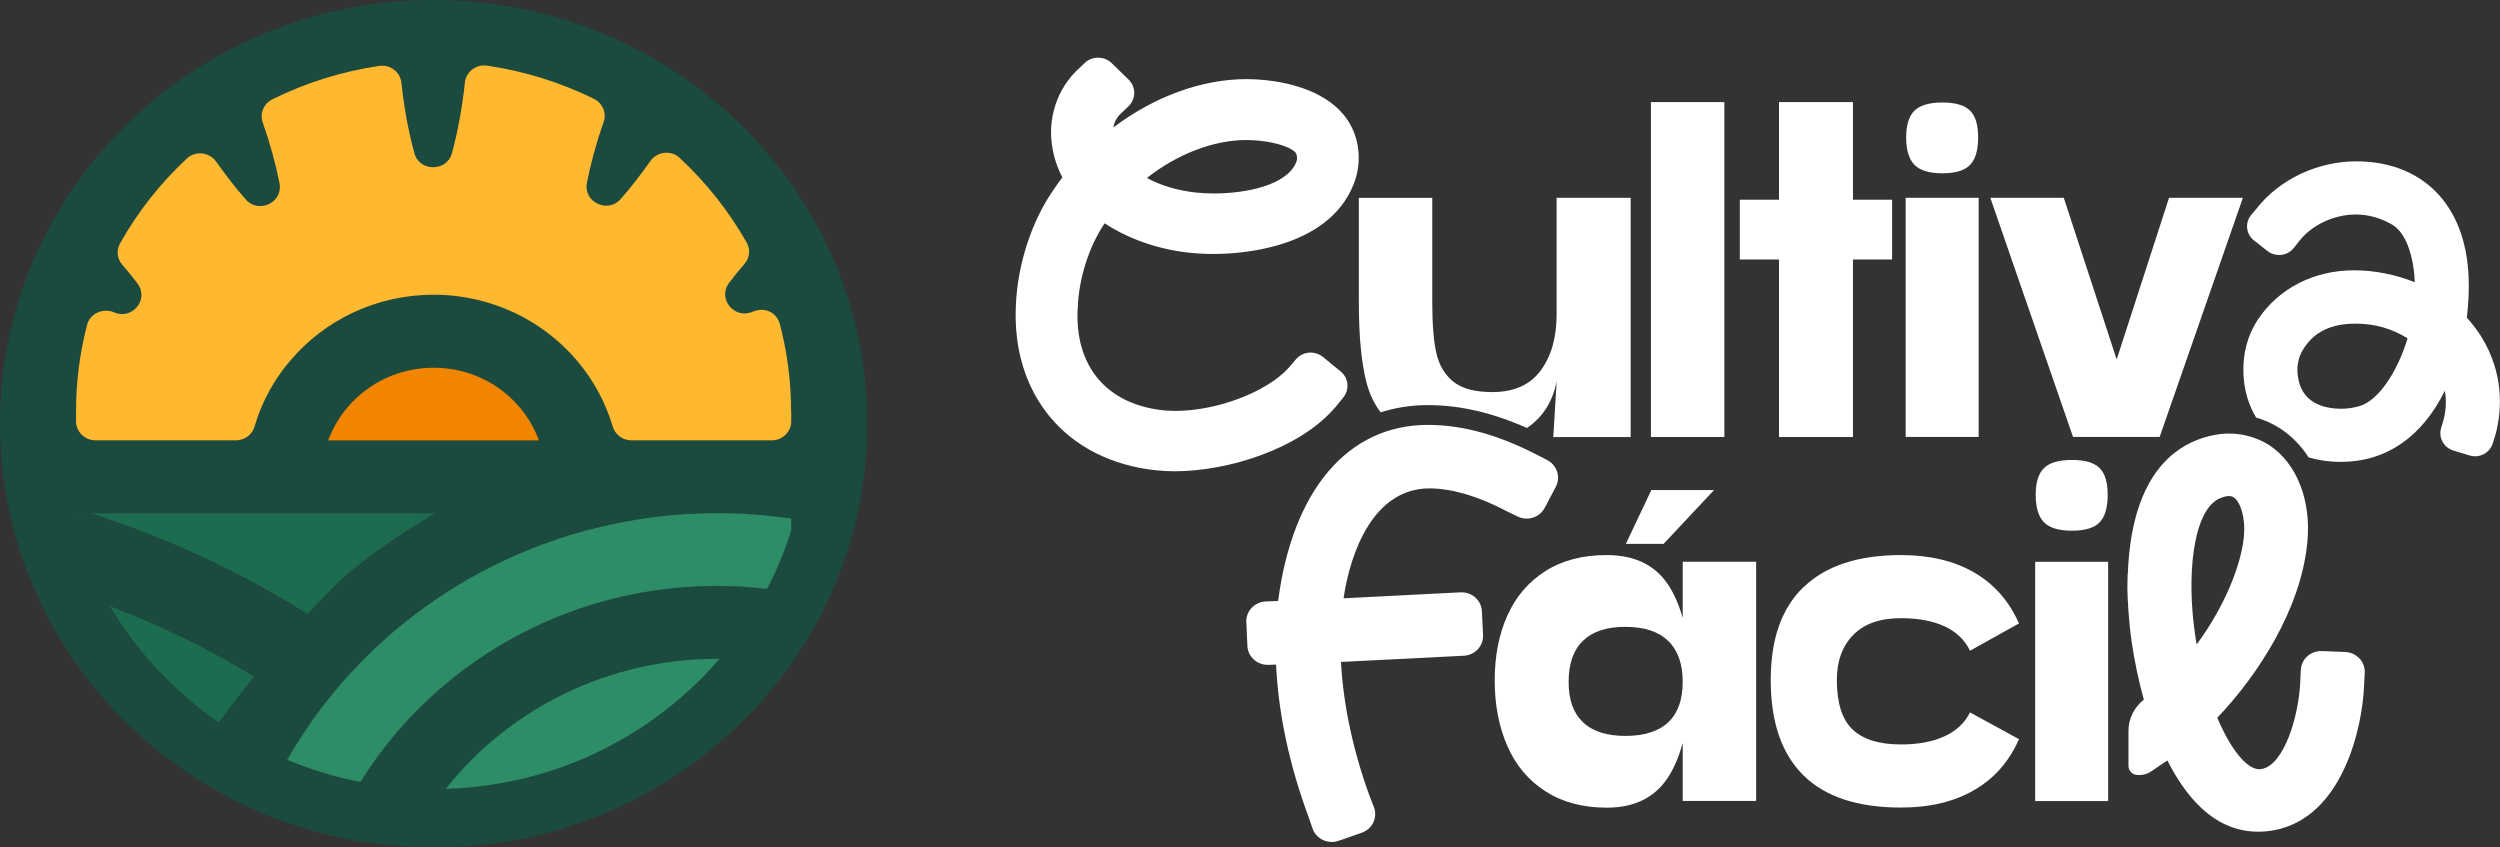 <svg width="118" height="40" viewBox="0 0 118 40" fill="none" xmlns="http://www.w3.org/2000/svg">
<rect x="0" y="0" width="118" height="40" fill="#333333" stroke="none"/>
<g clip-path="url(#clip0_6_489)">
<path d="M73.472 9.335V14.845C73.472 15.931 73.221 16.81 72.721 17.489C72.221 18.165 71.459 18.506 70.443 18.506C69.626 18.506 69.015 18.346 68.606 18.021C68.201 17.698 67.93 17.249 67.798 16.677C67.666 16.106 67.603 15.294 67.603 14.237V9.338H64.137V14.237C64.137 15.878 64.259 17.16 64.508 18.088C64.649 18.62 64.87 19.075 65.168 19.462C65.863 19.238 66.609 19.121 67.398 19.121C68.899 19.121 70.437 19.474 72.07 20.2C72.076 20.197 72.082 20.194 72.088 20.188C72.828 19.683 73.29 18.949 73.475 17.987L73.315 20.63H76.967V9.335H73.479H73.472Z" fill="white"/>
<path d="M77.923 4.819V20.627H81.39V4.819H77.923Z" fill="white"/>
<path d="M89.307 9.427H87.46V4.819H83.969V9.427H82.119V12.248H83.969V20.627H87.46V12.248H89.307V9.427Z" fill="white"/>
<path d="M89.948 9.335V20.624H93.393V9.335H89.948ZM92.987 5.222C92.732 4.967 92.298 4.838 91.682 4.838C91.065 4.838 90.625 4.967 90.364 5.222C90.103 5.477 89.971 5.898 89.971 6.485C89.971 7.072 90.103 7.521 90.364 7.782C90.625 8.047 91.065 8.179 91.682 8.179C92.298 8.179 92.732 8.047 92.987 7.782C93.242 7.521 93.368 7.088 93.368 6.485C93.368 5.883 93.242 5.477 92.987 5.222Z" fill="white"/>
<path d="M102.379 9.335L99.907 16.966L97.41 9.335H93.943L97.847 20.624H101.936L105.865 9.335H102.376H102.379Z" fill="white"/>
<path d="M50.872 14.517C50.916 13.146 51.404 11.624 52.14 10.539C53.241 11.268 54.662 11.772 56.119 11.926C56.496 11.966 56.889 11.987 57.292 11.987C58.525 11.987 62.646 11.75 63.879 8.729C64.3 7.706 64.19 6.525 63.592 5.646C62.664 4.282 60.787 3.894 59.749 3.784C59.453 3.753 59.148 3.734 58.849 3.734C56.723 3.734 54.489 4.555 52.545 6.018C52.59 5.775 52.7 5.557 52.869 5.394L53.263 5.019C53.436 4.853 53.536 4.626 53.536 4.389C53.536 4.152 53.442 3.925 53.269 3.756L52.473 2.981C52.297 2.809 52.064 2.723 51.831 2.723C51.599 2.723 51.372 2.806 51.196 2.975C51.196 2.975 50.79 3.363 50.781 3.369C50.271 3.882 49.91 4.53 49.733 5.24C49.563 5.92 49.57 6.624 49.749 7.34C49.84 7.702 49.972 8.047 50.142 8.376C50.017 8.538 49.894 8.708 49.777 8.886C48.714 10.373 48.032 12.439 47.95 14.403C47.849 16.459 48.403 18.282 49.557 19.674C50.743 21.103 52.473 21.973 54.565 22.198C54.848 22.228 55.147 22.244 55.452 22.244C57.946 22.244 61.353 21.199 63.042 19.204C63.045 19.198 63.404 18.761 63.404 18.761C63.709 18.383 63.655 17.836 63.275 17.529L62.444 16.849C62.281 16.714 62.073 16.64 61.862 16.64C61.834 16.64 61.809 16.64 61.784 16.644C61.541 16.665 61.321 16.779 61.167 16.96L60.828 17.357C59.799 18.5 57.449 19.395 55.474 19.395C55.276 19.395 55.087 19.385 54.908 19.367C52.228 19.081 50.715 17.277 50.866 14.538C50.866 14.532 50.866 14.526 50.866 14.52L50.872 14.517ZM58.855 6.611C59.053 6.611 59.258 6.624 59.453 6.642C60.381 6.74 61.013 7.005 61.161 7.22C61.221 7.309 61.249 7.493 61.18 7.662C60.736 8.747 58.811 9.132 57.298 9.132C57.009 9.132 56.716 9.116 56.458 9.089C55.587 8.996 54.791 8.757 54.134 8.4C55.575 7.266 57.279 6.608 58.852 6.608L58.855 6.611Z" fill="white"/>
<path d="M117.104 15.866C117.104 15.866 117.094 15.851 117.091 15.845C116.871 15.512 116.657 15.236 116.434 14.996C116.597 13.622 116.547 12.421 116.279 11.421C115.635 9.003 113.788 7.616 111.212 7.616C109.375 7.616 107.573 8.474 106.503 9.854L106.261 10.14C106.11 10.318 106.041 10.546 106.066 10.773C106.091 11.004 106.208 11.213 106.393 11.354L107.025 11.849C107.183 11.972 107.374 12.036 107.573 12.036C107.607 12.036 107.645 12.036 107.68 12.03C107.916 12.002 108.126 11.883 108.271 11.701L108.51 11.394C109.105 10.622 110.158 10.124 111.196 10.124C111.797 10.124 112.404 10.297 112.948 10.626C113.335 10.877 113.621 11.36 113.801 12.061C113.905 12.448 113.961 12.875 113.977 13.321C113.08 12.961 112.08 12.758 111.121 12.758C109.205 12.758 107.544 13.613 106.56 15.101C105.943 16.047 105.742 17.231 105.99 18.448C106.091 18.906 106.258 19.327 106.484 19.705C106.881 19.822 107.258 19.991 107.607 20.212C107.607 20.212 107.642 20.234 107.651 20.24C108.173 20.587 108.617 21.045 108.966 21.589C109.438 21.727 109.948 21.801 110.485 21.801C112.624 21.801 114.323 20.624 115.399 18.439C115.509 19.115 115.386 19.637 115.329 19.84L115.219 20.212C115.087 20.661 115.348 21.128 115.801 21.266L116.562 21.497C116.647 21.521 116.732 21.537 116.82 21.537C116.962 21.537 117.104 21.503 117.229 21.438C117.434 21.331 117.591 21.149 117.657 20.928L117.786 20.523C117.786 20.523 117.796 20.495 117.799 20.48C118.088 19.348 118.201 17.63 117.1 15.863L117.104 15.866ZM111.36 19.17C111.086 19.25 110.791 19.293 110.507 19.293C109.856 19.293 108.73 19.118 108.488 17.925C108.372 17.369 108.453 16.886 108.736 16.447C109.24 15.657 110.039 15.276 111.177 15.276C112.077 15.276 112.873 15.497 113.637 15.967C113.206 17.421 112.313 18.903 111.357 19.17H111.36Z" fill="white"/>
<path d="M100.464 26.528V28.855C100.417 28.163 100.404 27.361 100.464 26.528Z" fill="white"/>
<path d="M78.845 27.77C79.461 28.815 79.77 30.257 79.77 32.095C79.77 33.933 79.461 35.433 78.845 36.508C78.228 37.584 77.228 38.122 75.841 38.122C74.715 38.122 73.752 37.867 72.953 37.354C72.151 36.843 71.55 36.13 71.151 35.221C70.751 34.311 70.55 33.275 70.55 32.116C70.55 30.957 70.751 29.934 71.151 29.046C71.55 28.157 72.148 27.463 72.941 26.956C73.734 26.451 74.702 26.199 75.841 26.199C77.228 26.199 78.228 26.722 78.845 27.77ZM74.721 30.241C74.265 30.678 74.039 31.326 74.039 32.184C74.039 33.041 74.265 33.662 74.721 34.093C75.174 34.523 75.841 34.735 76.719 34.735C77.596 34.735 78.285 34.52 78.741 34.093C79.194 33.662 79.424 33.029 79.424 32.184C79.424 31.338 79.197 30.696 78.741 30.253C78.285 29.811 77.612 29.587 76.719 29.587C75.825 29.587 75.174 29.805 74.721 30.241ZM77.945 23.132H80.902L78.521 25.671H76.741L77.942 23.132H77.945ZM82.89 37.805H79.424V26.513H82.89V37.805Z" fill="white"/>
<path d="M85.142 27.703C86.183 26.701 87.712 26.2 89.728 26.2C91.084 26.2 92.235 26.473 93.182 27.023C94.129 27.573 94.833 28.376 95.296 29.427L92.984 30.715C92.739 30.204 92.336 29.82 91.782 29.562C91.229 29.307 90.543 29.178 89.725 29.178C88.737 29.178 87.989 29.442 87.473 29.968C86.957 30.496 86.699 31.203 86.699 32.092C86.699 33.177 86.945 33.954 87.438 34.428C87.932 34.901 88.693 35.138 89.725 35.138C90.543 35.138 91.229 35.008 91.782 34.753C92.336 34.498 92.739 34.12 92.984 33.625L95.296 34.889C94.833 35.943 94.129 36.745 93.182 37.292C92.235 37.842 91.084 38.116 89.728 38.116C87.681 38.116 86.142 37.609 85.117 36.591C84.092 35.574 83.579 34.08 83.579 32.11C83.579 30.14 84.098 28.698 85.139 27.696L85.142 27.703Z" fill="white"/>
<path d="M73.032 21.718L72.538 21.463C70.701 20.516 69.018 20.055 67.398 20.055C63.611 20.055 61.007 23.144 60.327 28.366L59.749 28.388C59.494 28.397 59.252 28.505 59.079 28.689C58.906 28.873 58.814 29.116 58.827 29.365L58.877 30.487C58.899 30.988 59.324 31.382 59.834 31.382C59.846 31.382 59.859 31.382 59.871 31.382L60.23 31.369C60.343 33.705 60.859 36.124 61.771 38.577L61.95 39.099C62.032 39.339 62.208 39.536 62.441 39.647C62.573 39.708 62.718 39.742 62.859 39.742C62.97 39.742 63.077 39.723 63.18 39.687L64.275 39.305C64.517 39.219 64.715 39.044 64.822 38.817C64.929 38.589 64.939 38.328 64.847 38.091L64.643 37.566C63.86 35.42 63.401 33.253 63.294 31.243L69.088 30.951C69.342 30.939 69.581 30.831 69.751 30.647C69.924 30.463 70.012 30.22 70 29.974L69.946 28.852C69.924 28.351 69.5 27.958 68.99 27.958C68.974 27.958 68.962 27.958 68.946 27.958L63.416 28.24C63.74 26.034 64.841 23.052 67.471 23.052C68.515 23.052 69.764 23.418 71.085 24.113C71.094 24.116 71.632 24.38 71.632 24.38C71.771 24.448 71.915 24.478 72.06 24.478C72.409 24.478 72.743 24.291 72.912 23.968L73.435 22.975C73.674 22.517 73.494 21.958 73.029 21.718H73.032Z" fill="white"/>
<path d="M111.36 31.074C111.187 30.893 110.948 30.782 110.693 30.773L109.592 30.73H109.554C109.045 30.73 108.62 31.12 108.598 31.621L108.573 32.156C108.516 33.721 107.834 36.096 106.755 36.296C106.714 36.302 106.676 36.309 106.638 36.309C106.047 36.309 105.276 35.353 104.657 33.877C106.582 31.855 108.595 28.76 108.903 25.628C109.105 23.648 108.422 21.881 107.12 21.02C107.11 21.014 107.104 21.011 107.098 21.005C106.535 20.652 105.88 20.464 105.21 20.464C104.984 20.464 104.754 20.486 104.531 20.529C103.16 20.784 101.385 21.737 100.703 24.829C100.577 25.391 100.505 25.966 100.464 26.528C100.404 27.361 100.417 28.163 100.464 28.855C100.502 29.408 100.555 29.894 100.609 30.266C100.756 31.249 100.951 32.175 101.19 33.02C101.19 33.02 101.187 33.023 101.184 33.026C100.731 33.389 100.464 33.923 100.464 34.492V36.146C100.464 36.346 100.602 36.527 100.8 36.567C100.8 36.567 100.8 36.567 100.804 36.567C100.863 36.579 100.923 36.582 100.983 36.582C101.178 36.582 101.37 36.524 101.533 36.413L101.974 36.112C102.084 36.038 102.194 35.967 102.301 35.894C103.046 37.36 104.361 39.256 106.591 39.256C106.837 39.256 107.088 39.232 107.343 39.185C110.545 38.586 111.52 34.394 111.589 32.273L111.615 31.747C111.627 31.498 111.536 31.256 111.363 31.071L111.36 31.074ZM103.682 30.416C103.647 30.226 103.619 30.038 103.594 29.848C103.222 27.232 103.48 24.245 104.685 23.562C104.811 23.507 104.943 23.452 105.072 23.427C105.119 23.418 105.163 23.415 105.207 23.415C105.298 23.415 105.368 23.433 105.434 23.479C105.733 23.676 106.003 24.401 105.909 25.351C105.78 26.639 105.047 28.563 103.682 30.419V30.416Z" fill="white"/>
<path d="M96.06 26.516H99.504V37.809H96.06V26.516ZM96.478 24.653C96.218 24.389 96.085 23.959 96.085 23.356C96.085 22.754 96.218 22.348 96.478 22.093C96.74 21.838 97.18 21.709 97.796 21.709C98.413 21.709 98.847 21.838 99.102 22.093C99.357 22.348 99.483 22.769 99.483 23.356C99.483 23.943 99.357 24.392 99.102 24.653C98.847 24.918 98.413 25.05 97.796 25.05C97.18 25.05 96.74 24.918 96.478 24.653Z" fill="white"/>
<path d="M36.815 15.3C36.667 14.738 36.085 14.474 35.541 14.71H35.535C34.66 15.091 33.855 14.092 34.424 13.346C34.654 13.044 34.899 12.746 35.151 12.448C35.393 12.168 35.431 11.775 35.255 11.455C34.409 9.965 33.336 8.615 32.081 7.447C31.672 7.072 31.018 7.152 30.7 7.607C30.256 8.237 29.791 8.834 29.307 9.393C28.693 10.097 27.526 9.537 27.709 8.628C27.897 7.678 28.162 6.713 28.498 5.754C28.649 5.333 28.448 4.869 28.042 4.666C26.482 3.897 24.783 3.359 22.994 3.098C22.481 3.024 22.003 3.387 21.949 3.894C21.827 5.047 21.625 6.175 21.339 7.229C21.1 8.114 19.807 8.114 19.565 7.232C19.279 6.172 19.077 5.05 18.952 3.9C18.898 3.393 18.42 3.031 17.904 3.111C16.114 3.375 14.416 3.916 12.859 4.69C12.456 4.893 12.255 5.357 12.406 5.775C12.742 6.734 13.01 7.699 13.198 8.643C13.381 9.55 12.217 10.112 11.604 9.411C11.119 8.855 10.654 8.262 10.213 7.635C9.896 7.18 9.235 7.1 8.829 7.478C7.577 8.649 6.505 9.998 5.671 11.492C5.489 11.812 5.53 12.205 5.769 12.485C6.024 12.777 6.266 13.075 6.489 13.373C6.974 14.003 6.467 14.824 5.769 14.824C5.646 14.824 5.517 14.796 5.388 14.741C4.869 14.517 4.256 14.796 4.114 15.337C3.775 16.641 3.595 18.005 3.595 19.41V19.886C3.595 20.381 4.007 20.784 4.514 20.784H11.145C11.557 20.784 11.912 20.513 12.025 20.126C12.076 19.951 12.132 19.782 12.192 19.613C12.226 19.511 12.267 19.419 12.305 19.321C12.651 18.476 13.126 17.698 13.714 17.012C15.325 15.119 17.753 13.911 20.471 13.911C21.864 13.911 23.179 14.228 24.346 14.79C24.975 15.091 25.56 15.466 26.098 15.903C26.293 16.06 26.479 16.226 26.661 16.404C27.511 17.228 28.19 18.217 28.64 19.324C28.674 19.41 28.709 19.496 28.744 19.585C28.81 19.766 28.869 19.948 28.926 20.129C29.039 20.516 29.398 20.784 29.804 20.784H36.434C36.941 20.784 37.353 20.381 37.353 19.886V19.41C37.353 17.993 37.167 16.613 36.821 15.3H36.815ZM33.83 31.093C28.775 31.093 24.076 33.392 21.037 37.231C21.116 37.228 21.191 37.224 21.27 37.221C21.349 37.218 21.427 37.212 21.503 37.209C21.518 37.209 21.534 37.209 21.547 37.209C21.556 37.209 21.569 37.209 21.578 37.209C21.594 37.209 21.61 37.209 21.625 37.206C21.735 37.2 21.849 37.191 21.956 37.181C21.965 37.181 21.974 37.181 21.981 37.181C22 37.181 22.015 37.178 22.034 37.175C22.157 37.166 22.279 37.154 22.402 37.139C22.459 37.132 22.515 37.126 22.572 37.12C22.578 37.12 22.585 37.12 22.591 37.12C22.67 37.111 22.745 37.102 22.821 37.089C22.836 37.089 22.852 37.086 22.868 37.083C22.909 37.077 22.95 37.074 22.99 37.065C23.101 37.049 23.214 37.034 23.321 37.016C23.393 37.006 23.462 36.994 23.535 36.982C23.572 36.976 23.61 36.969 23.645 36.96C23.651 36.96 23.654 36.96 23.66 36.957C23.67 36.957 23.679 36.954 23.692 36.951C23.777 36.939 23.859 36.92 23.94 36.905C23.944 36.905 23.947 36.905 23.95 36.905C23.962 36.905 23.981 36.899 23.994 36.896C24.019 36.893 24.044 36.886 24.069 36.88C24.192 36.856 24.311 36.831 24.434 36.803C24.456 36.797 24.478 36.794 24.5 36.791C24.607 36.767 24.714 36.742 24.821 36.714C24.966 36.677 25.107 36.641 25.252 36.601C25.403 36.561 25.551 36.518 25.699 36.471C25.802 36.441 25.906 36.407 26.01 36.373C26.079 36.352 26.148 36.327 26.218 36.306C26.303 36.275 26.391 36.247 26.476 36.216C26.535 36.198 26.592 36.176 26.649 36.155C26.658 36.152 26.671 36.146 26.68 36.143C26.699 36.136 26.715 36.13 26.73 36.124C26.822 36.09 26.916 36.057 27.007 36.02C27.014 36.017 27.023 36.014 27.029 36.011C27.114 35.977 27.199 35.943 27.281 35.909C27.322 35.891 27.366 35.872 27.407 35.857C27.526 35.808 27.646 35.755 27.765 35.703C27.847 35.666 27.929 35.629 28.008 35.593C28.067 35.565 28.127 35.537 28.184 35.51C28.247 35.479 28.309 35.448 28.372 35.417C28.442 35.383 28.511 35.35 28.58 35.313C28.646 35.279 28.712 35.248 28.775 35.211C28.838 35.178 28.901 35.147 28.961 35.11C29.027 35.076 29.093 35.039 29.156 35.002C29.234 34.959 29.313 34.913 29.395 34.867C29.432 34.846 29.473 34.821 29.511 34.8C29.58 34.763 29.646 34.719 29.715 34.68C29.8 34.63 29.882 34.578 29.967 34.526C30.08 34.455 30.19 34.385 30.304 34.311C30.411 34.243 30.514 34.169 30.621 34.096C30.744 34.013 30.864 33.927 30.983 33.837C31.232 33.659 31.471 33.475 31.703 33.284C31.763 33.238 31.82 33.189 31.876 33.14C31.936 33.094 31.993 33.044 32.049 32.995C32.16 32.9 32.27 32.805 32.377 32.709C32.386 32.7 32.399 32.688 32.411 32.679C32.421 32.672 32.427 32.663 32.436 32.657C32.531 32.571 32.628 32.485 32.719 32.396C32.83 32.291 32.94 32.19 33.043 32.082C33.097 32.03 33.15 31.978 33.201 31.923C33.254 31.87 33.304 31.815 33.355 31.76C33.446 31.668 33.534 31.572 33.622 31.474C33.644 31.449 33.666 31.425 33.688 31.4C33.694 31.394 33.701 31.388 33.707 31.378C33.717 31.369 33.723 31.36 33.732 31.351C33.808 31.268 33.883 31.179 33.959 31.093C33.915 31.093 33.871 31.093 33.827 31.093H33.83ZM25.431 20.756L25.425 20.735L25.416 20.71C25.403 20.673 25.39 20.636 25.375 20.599C25.101 19.939 24.705 19.348 24.179 18.841C24.06 18.721 23.959 18.635 23.862 18.555L23.852 18.546L23.843 18.54C23.522 18.279 23.173 18.054 22.811 17.882H22.802L22.792 17.873C22.069 17.526 21.292 17.351 20.474 17.351C18.904 17.351 17.426 18.027 16.419 19.21C16.064 19.628 15.781 20.092 15.573 20.593L15.555 20.633L15.536 20.673C15.529 20.692 15.52 20.71 15.514 20.732V20.744L15.504 20.756C15.501 20.762 15.501 20.775 15.498 20.781H25.447C25.447 20.781 25.441 20.762 25.438 20.753L25.431 20.756ZM20.965 37.237C20.987 37.237 21.012 37.237 21.034 37.237C21.009 37.237 20.987 37.237 20.965 37.237ZM20.549 24.22H3.595C3.595 24.22 3.589 24.223 3.589 24.226V24.232H20.553C20.553 24.232 20.556 24.22 20.553 24.22H20.549ZM16.011 27.441C17.398 26.224 18.92 25.148 20.546 24.235C20.455 24.251 18.977 24.564 16.011 27.441Z" fill="#1B4A3F"/>
<path d="M20.468 0C9.163 0 0 8.953 0 20C0 21.057 0.085 22.099 0.248 23.114C0.308 23.492 0.381 23.867 0.462 24.235C0.698 25.314 1.025 26.359 1.434 27.364C2.913 31.013 5.457 34.136 8.694 36.364C9.827 37.145 11.041 37.815 12.327 38.359C13.4 38.814 14.52 39.182 15.68 39.453C16.85 39.73 18.061 39.905 19.301 39.972C19.688 39.994 20.078 40.006 20.471 40.006C21.493 40.006 22.503 39.932 23.484 39.788C27.727 39.179 31.543 37.295 34.519 34.55C35.535 33.613 36.453 32.577 37.255 31.455C39.577 28.213 40.939 24.266 40.939 20.006C40.935 8.953 31.773 0 20.468 0ZM20.549 24.22C20.549 24.22 20.559 24.229 20.549 24.232C20.549 24.232 20.549 24.232 20.546 24.232C18.92 25.145 17.398 26.221 16.011 27.438C15.951 27.497 15.894 27.552 15.834 27.61C15.598 27.844 15.353 28.093 15.098 28.357C15.036 28.422 14.969 28.489 14.906 28.56C14.774 28.695 14.645 28.837 14.51 28.981C10.95 26.737 7.401 25.234 4.312 24.232H3.589V24.226C3.589 24.226 3.592 24.22 3.595 24.22H20.549ZM15.495 20.784C15.495 20.784 15.498 20.765 15.501 20.759L15.507 20.747V20.735C15.517 20.713 15.529 20.695 15.532 20.676L15.551 20.636L15.57 20.596C15.778 20.092 16.058 19.628 16.416 19.213C17.423 18.03 18.898 17.354 20.471 17.354C21.289 17.354 22.066 17.529 22.789 17.876L22.799 17.882H22.808C23.17 18.058 23.519 18.282 23.84 18.543L23.849 18.549L23.859 18.558C23.956 18.638 24.057 18.724 24.176 18.844C24.702 19.348 25.098 19.942 25.372 20.602C25.384 20.639 25.4 20.676 25.412 20.713L25.422 20.738L25.428 20.759C25.428 20.759 25.434 20.778 25.438 20.787H15.488L15.495 20.784ZM10.323 34.099C10.245 34.046 10.172 33.994 10.097 33.939C10.091 33.936 10.084 33.93 10.078 33.926C10.072 33.923 10.069 33.92 10.066 33.917C9.993 33.868 9.921 33.813 9.849 33.758C9.842 33.754 9.836 33.748 9.83 33.745C9.748 33.684 9.666 33.622 9.584 33.558C9.506 33.499 9.43 33.438 9.355 33.379C9.348 33.373 9.342 33.367 9.333 33.361C9.279 33.318 9.223 33.272 9.169 33.229C9.163 33.223 9.16 33.22 9.157 33.217C9.147 33.21 9.138 33.204 9.131 33.195C9.056 33.133 8.98 33.072 8.905 33.005C8.726 32.854 8.553 32.7 8.383 32.543C8.336 32.5 8.292 32.46 8.244 32.414C8.175 32.35 8.106 32.282 8.037 32.215C7.98 32.159 7.923 32.104 7.867 32.049C7.851 32.03 7.832 32.015 7.813 31.996C7.754 31.938 7.7 31.88 7.644 31.821C7.508 31.686 7.379 31.544 7.25 31.403C7.244 31.394 7.238 31.388 7.228 31.378C7.181 31.329 7.134 31.274 7.09 31.225C7.036 31.163 6.983 31.102 6.93 31.037C6.885 30.988 6.845 30.936 6.804 30.887C6.734 30.807 6.668 30.724 6.599 30.641C6.599 30.641 6.596 30.638 6.596 30.635C6.521 30.543 6.448 30.45 6.376 30.358C6.354 30.327 6.329 30.297 6.307 30.266C6.238 30.177 6.171 30.088 6.102 29.995C6.093 29.983 6.083 29.971 6.077 29.959C6.065 29.94 6.052 29.925 6.042 29.909C5.998 29.851 5.958 29.796 5.92 29.737C5.91 29.725 5.901 29.709 5.892 29.697C5.873 29.673 5.857 29.648 5.838 29.62C5.759 29.51 5.684 29.399 5.612 29.285C5.464 29.061 5.322 28.837 5.187 28.603C7.342 29.427 9.666 30.506 11.997 31.929C11.465 32.593 10.909 33.312 10.327 34.096L10.323 34.099ZM21.037 37.234C21.015 37.234 20.99 37.234 20.968 37.234C20.99 37.234 21.015 37.234 21.037 37.231V37.234ZM33.739 31.354C33.739 31.354 33.723 31.372 33.713 31.382C33.707 31.388 33.701 31.394 33.694 31.403C33.672 31.428 33.651 31.452 33.629 31.477C33.54 31.572 33.452 31.667 33.361 31.763C33.311 31.818 33.257 31.87 33.207 31.926C33.154 31.978 33.1 32.033 33.05 32.085C32.946 32.193 32.836 32.294 32.726 32.399C32.635 32.488 32.54 32.574 32.443 32.66C32.433 32.666 32.427 32.676 32.417 32.682C32.408 32.691 32.395 32.703 32.383 32.712C32.276 32.808 32.166 32.903 32.056 32.998C31.999 33.047 31.942 33.097 31.883 33.143C31.826 33.192 31.77 33.238 31.71 33.287C31.474 33.478 31.235 33.662 30.989 33.84C30.87 33.93 30.75 34.013 30.628 34.099C30.521 34.172 30.417 34.243 30.31 34.314C30.2 34.388 30.087 34.458 29.973 34.529C29.892 34.581 29.807 34.633 29.722 34.683C29.656 34.723 29.587 34.766 29.517 34.803C29.48 34.827 29.439 34.849 29.401 34.87C29.322 34.916 29.244 34.962 29.162 35.005C29.096 35.042 29.03 35.079 28.967 35.113C28.904 35.147 28.841 35.181 28.781 35.214C28.715 35.248 28.649 35.282 28.586 35.316C28.517 35.353 28.448 35.386 28.379 35.42C28.316 35.454 28.253 35.485 28.19 35.513C28.13 35.54 28.073 35.568 28.014 35.596C27.935 35.632 27.853 35.669 27.772 35.706C27.652 35.758 27.532 35.811 27.413 35.86C27.372 35.878 27.328 35.894 27.287 35.912C27.205 35.946 27.12 35.98 27.035 36.014C27.029 36.017 27.02 36.02 27.014 36.023C26.922 36.06 26.831 36.096 26.737 36.127C26.718 36.133 26.702 36.139 26.686 36.146C26.677 36.149 26.664 36.155 26.655 36.158C26.598 36.179 26.542 36.201 26.482 36.219C26.397 36.25 26.312 36.281 26.224 36.309C26.155 36.333 26.086 36.355 26.016 36.376C25.913 36.41 25.809 36.444 25.705 36.475C25.557 36.521 25.409 36.564 25.258 36.604C25.117 36.644 24.972 36.681 24.827 36.717C24.72 36.742 24.617 36.77 24.506 36.794C24.485 36.8 24.462 36.803 24.441 36.806C24.321 36.834 24.198 36.859 24.076 36.883C24.05 36.889 24.025 36.896 24 36.899C23.988 36.902 23.969 36.905 23.956 36.908C23.953 36.908 23.95 36.908 23.947 36.908C23.865 36.926 23.783 36.942 23.698 36.954C23.689 36.954 23.679 36.957 23.667 36.96C23.66 36.96 23.657 36.963 23.651 36.963C23.613 36.969 23.576 36.976 23.541 36.985C23.472 36.997 23.399 37.009 23.327 37.019C23.217 37.037 23.107 37.052 22.997 37.068C22.956 37.074 22.915 37.08 22.874 37.086C22.858 37.086 22.843 37.092 22.827 37.092C22.751 37.105 22.676 37.114 22.597 37.123C22.591 37.123 22.585 37.123 22.578 37.123C22.522 37.129 22.465 37.135 22.409 37.142C22.286 37.154 22.163 37.166 22.041 37.178C22.022 37.178 22.006 37.181 21.987 37.185C21.978 37.185 21.968 37.185 21.962 37.185C21.852 37.194 21.742 37.203 21.631 37.209C21.616 37.209 21.6 37.209 21.584 37.212C21.575 37.212 21.562 37.212 21.553 37.212C21.54 37.212 21.525 37.212 21.509 37.212C21.433 37.215 21.355 37.221 21.276 37.224C21.198 37.228 21.122 37.231 21.043 37.234C24.082 33.395 28.781 31.096 33.836 31.096C33.88 31.096 33.924 31.096 33.968 31.096C33.893 31.185 33.817 31.271 33.742 31.354H33.739ZM37.346 25.028C37.321 25.105 37.299 25.182 37.271 25.259C37.265 25.277 37.261 25.296 37.252 25.317C37.246 25.342 37.236 25.363 37.23 25.385C37.23 25.385 37.23 25.388 37.23 25.391C37.227 25.403 37.221 25.413 37.218 25.425C37.192 25.505 37.164 25.585 37.136 25.662C37.114 25.723 37.095 25.782 37.07 25.843C37.051 25.895 37.032 25.947 37.01 26C37.004 26.018 36.997 26.037 36.991 26.052C36.969 26.113 36.944 26.175 36.919 26.236C36.903 26.279 36.884 26.322 36.868 26.366C36.843 26.424 36.821 26.482 36.796 26.538C36.796 26.544 36.793 26.547 36.79 26.55C36.783 26.562 36.78 26.575 36.774 26.587C36.746 26.654 36.717 26.719 36.689 26.787C36.651 26.876 36.61 26.965 36.569 27.054C36.529 27.143 36.488 27.229 36.444 27.318C36.425 27.355 36.406 27.395 36.39 27.432C36.371 27.472 36.352 27.509 36.33 27.549C36.289 27.632 36.249 27.715 36.205 27.798C35.428 27.703 34.635 27.656 33.833 27.656C28.476 27.656 23.61 29.759 20.059 33.161C19.134 34.046 18.297 35.024 17.564 36.072C17.373 36.346 17.19 36.625 17.011 36.908C16.935 36.896 16.86 36.88 16.788 36.862C16.784 36.862 16.781 36.862 16.778 36.862C16.715 36.849 16.655 36.837 16.596 36.825C16.586 36.822 16.574 36.819 16.561 36.816C16.413 36.782 16.265 36.748 16.117 36.711C16.086 36.705 16.055 36.699 16.026 36.69C15.995 36.681 15.966 36.674 15.935 36.665C15.872 36.65 15.812 36.631 15.753 36.616C15.658 36.591 15.564 36.564 15.47 36.536C15.375 36.511 15.284 36.484 15.19 36.453C15.098 36.425 15.004 36.395 14.913 36.364C14.85 36.346 14.787 36.324 14.721 36.302C14.614 36.266 14.51 36.229 14.406 36.192C14.391 36.186 14.375 36.183 14.362 36.176C14.243 36.133 14.123 36.087 14.004 36.041C13.884 35.995 13.768 35.949 13.651 35.903C13.617 35.891 13.585 35.875 13.554 35.863C13.802 35.426 14.07 34.996 14.35 34.578C14.507 34.338 14.667 34.105 14.834 33.871C14.837 33.865 14.844 33.859 14.847 33.853C15.259 33.281 15.696 32.734 16.155 32.208C16.539 31.772 16.939 31.348 17.351 30.939C17.436 30.85 17.527 30.764 17.618 30.678C20.027 28.382 22.912 26.63 26.057 25.536C26.721 25.302 27.397 25.099 28.086 24.933C29.945 24.466 31.87 24.22 33.83 24.22C35.006 24.22 36.179 24.306 37.34 24.478C37.343 24.481 37.343 24.484 37.346 24.488V25.028ZM36.428 20.784H29.797C29.388 20.784 29.033 20.513 28.92 20.129C28.863 19.948 28.803 19.766 28.737 19.585C28.706 19.496 28.671 19.41 28.633 19.324C28.184 18.217 27.507 17.228 26.655 16.404C26.473 16.226 26.287 16.06 26.092 15.903C25.554 15.466 24.969 15.091 24.34 14.79C23.173 14.228 21.858 13.911 20.465 13.911C17.747 13.911 15.315 15.119 13.708 17.012C13.12 17.698 12.645 18.476 12.299 19.321C12.258 19.416 12.22 19.511 12.186 19.613C12.123 19.785 12.066 19.954 12.019 20.126C11.906 20.516 11.547 20.784 11.138 20.784H4.507C4.001 20.784 3.589 20.381 3.589 19.886V19.41C3.589 18.005 3.771 16.64 4.108 15.337C4.25 14.796 4.863 14.52 5.382 14.741C5.511 14.796 5.64 14.824 5.763 14.824C6.461 14.824 6.97 14.007 6.483 13.373C6.256 13.072 6.014 12.777 5.763 12.485C5.523 12.205 5.483 11.812 5.665 11.492C6.499 9.998 7.571 8.646 8.823 7.478C9.232 7.1 9.889 7.183 10.207 7.635C10.648 8.262 11.113 8.858 11.597 9.411C12.211 10.115 13.375 9.55 13.192 8.643C13.004 7.699 12.736 6.731 12.399 5.775C12.248 5.357 12.45 4.893 12.852 4.69C14.409 3.916 16.105 3.378 17.898 3.111C18.411 3.034 18.889 3.393 18.945 3.9C19.068 5.05 19.269 6.172 19.559 7.232C19.798 8.114 21.094 8.114 21.333 7.229C21.619 6.172 21.82 5.047 21.943 3.894C21.996 3.39 22.474 3.024 22.987 3.098C24.777 3.359 26.476 3.9 28.036 4.666C28.442 4.869 28.643 5.333 28.492 5.754C28.155 6.713 27.891 7.678 27.702 8.628C27.52 9.534 28.687 10.094 29.3 9.393C29.785 8.834 30.25 8.237 30.694 7.607C31.011 7.152 31.669 7.072 32.075 7.447C33.33 8.612 34.402 9.965 35.248 11.455C35.425 11.775 35.387 12.168 35.145 12.448C34.893 12.743 34.648 13.044 34.418 13.346C33.849 14.092 34.654 15.091 35.528 14.713H35.535C36.079 14.474 36.661 14.735 36.809 15.3C37.155 16.613 37.34 17.996 37.34 19.41V19.886C37.34 20.381 36.928 20.784 36.422 20.784H36.428Z" fill="#1B4A3F"/>
<path d="M33.962 31.096C33.886 31.185 33.811 31.271 33.735 31.354C33.726 31.363 33.72 31.372 33.71 31.382C33.704 31.388 33.698 31.394 33.691 31.403C33.669 31.428 33.647 31.452 33.625 31.477C33.537 31.572 33.449 31.668 33.358 31.763C33.308 31.818 33.254 31.87 33.204 31.926C33.15 31.978 33.097 32.033 33.047 32.086C32.943 32.193 32.833 32.294 32.722 32.399C32.631 32.488 32.537 32.574 32.44 32.66C32.43 32.666 32.424 32.676 32.414 32.682C32.405 32.691 32.392 32.703 32.38 32.712C32.273 32.808 32.163 32.903 32.053 32.998C31.996 33.047 31.939 33.097 31.88 33.143C31.823 33.192 31.766 33.238 31.707 33.287C31.471 33.478 31.232 33.662 30.986 33.84C30.867 33.93 30.747 34.013 30.625 34.099C30.518 34.172 30.414 34.243 30.307 34.314C30.197 34.388 30.084 34.458 29.97 34.529C29.889 34.581 29.803 34.633 29.719 34.683C29.652 34.723 29.583 34.766 29.514 34.803C29.476 34.827 29.436 34.849 29.398 34.87C29.319 34.916 29.241 34.962 29.159 35.005C29.093 35.042 29.027 35.079 28.964 35.113C28.901 35.147 28.838 35.181 28.778 35.214C28.712 35.248 28.646 35.282 28.583 35.316C28.514 35.353 28.445 35.386 28.375 35.42C28.313 35.454 28.25 35.485 28.187 35.513C28.127 35.54 28.07 35.568 28.011 35.596C27.932 35.632 27.85 35.669 27.768 35.706C27.649 35.758 27.529 35.811 27.41 35.86C27.369 35.878 27.325 35.894 27.284 35.912C27.202 35.946 27.117 35.98 27.032 36.014C27.026 36.017 27.017 36.02 27.01 36.023C26.919 36.06 26.828 36.096 26.733 36.127C26.715 36.133 26.699 36.14 26.683 36.146C26.674 36.149 26.661 36.155 26.652 36.158C26.595 36.179 26.538 36.201 26.479 36.219C26.394 36.25 26.309 36.281 26.221 36.309C26.152 36.333 26.082 36.355 26.013 36.376C25.909 36.41 25.806 36.444 25.702 36.475C25.554 36.521 25.406 36.564 25.255 36.604C25.114 36.644 24.969 36.681 24.824 36.717C24.717 36.742 24.613 36.77 24.503 36.794C24.481 36.8 24.459 36.803 24.437 36.806C24.318 36.834 24.195 36.859 24.072 36.883C24.047 36.889 24.022 36.896 23.997 36.899C23.984 36.902 23.965 36.905 23.953 36.908C23.95 36.908 23.947 36.908 23.944 36.908C23.862 36.926 23.78 36.942 23.695 36.954C23.686 36.954 23.676 36.957 23.663 36.96C23.657 36.96 23.654 36.963 23.648 36.963C23.61 36.969 23.572 36.976 23.538 36.985C23.468 36.997 23.396 37.009 23.324 37.019C23.214 37.037 23.104 37.052 22.994 37.068C22.953 37.074 22.912 37.08 22.871 37.086C22.855 37.086 22.839 37.092 22.824 37.092C22.748 37.105 22.673 37.114 22.594 37.123C22.588 37.123 22.581 37.123 22.575 37.123C22.519 37.129 22.462 37.135 22.405 37.142C22.283 37.154 22.16 37.166 22.037 37.178C22.018 37.178 22.003 37.181 21.984 37.185C21.974 37.185 21.965 37.185 21.959 37.185C21.849 37.194 21.738 37.203 21.628 37.209C21.613 37.209 21.597 37.209 21.581 37.212C21.572 37.212 21.559 37.212 21.55 37.212C21.537 37.212 21.521 37.212 21.506 37.212C21.43 37.215 21.352 37.221 21.273 37.224C21.194 37.228 21.119 37.231 21.04 37.234C24.079 33.395 28.778 31.096 33.833 31.096C33.877 31.096 33.921 31.096 33.965 31.096H33.962Z" fill="#2C8D66"/>
<path d="M20.546 24.235C18.92 25.148 17.398 26.224 16.011 27.441C18.98 24.564 20.458 24.251 20.546 24.235Z" fill="#1C6D4F"/>
<path d="M20.553 24.232H3.589V24.226C3.589 24.226 3.592 24.22 3.595 24.22H20.549C20.549 24.22 20.559 24.229 20.549 24.232H20.553Z" fill="#1C6D4F"/>
<path d="M37.346 19.41V19.886C37.346 20.381 36.934 20.784 36.428 20.784H29.797C29.388 20.784 29.033 20.513 28.92 20.129C28.863 19.948 28.803 19.766 28.737 19.585C28.706 19.496 28.671 19.41 28.633 19.324C28.184 18.217 27.507 17.228 26.655 16.404C26.473 16.226 26.287 16.06 26.092 15.903C25.554 15.466 24.969 15.091 24.34 14.79C23.173 14.228 21.858 13.911 20.465 13.911C17.747 13.911 15.315 15.119 13.708 17.012C13.12 17.698 12.645 18.476 12.299 19.321C12.258 19.416 12.22 19.511 12.186 19.613C12.123 19.785 12.066 19.954 12.019 20.126C11.906 20.516 11.547 20.784 11.138 20.784H4.508C4.001 20.784 3.589 20.381 3.589 19.886V19.41C3.589 18.005 3.771 16.641 4.108 15.337C4.25 14.796 4.863 14.52 5.382 14.741C5.511 14.796 5.64 14.824 5.763 14.824C6.461 14.824 6.97 14.007 6.483 13.373C6.256 13.072 6.014 12.777 5.763 12.485C5.524 12.205 5.483 11.812 5.665 11.492C6.499 9.998 7.571 8.646 8.823 7.478C9.232 7.1 9.889 7.183 10.207 7.635C10.648 8.262 11.113 8.858 11.597 9.411C12.211 10.115 13.375 9.55 13.192 8.643C13.004 7.699 12.736 6.731 12.399 5.775C12.249 5.357 12.45 4.893 12.852 4.69C14.409 3.916 16.105 3.378 17.898 3.111C18.411 3.034 18.889 3.393 18.945 3.9C19.068 5.05 19.269 6.172 19.559 7.232C19.798 8.114 21.094 8.114 21.333 7.229C21.619 6.172 21.82 5.047 21.943 3.894C21.996 3.39 22.475 3.024 22.987 3.098C24.777 3.359 26.476 3.9 28.036 4.666C28.442 4.869 28.643 5.333 28.492 5.754C28.155 6.713 27.891 7.678 27.702 8.628C27.52 9.534 28.687 10.094 29.3 9.393C29.785 8.834 30.25 8.237 30.694 7.607C31.011 7.152 31.669 7.072 32.075 7.447C33.33 8.612 34.402 9.965 35.248 11.455C35.425 11.775 35.387 12.168 35.145 12.448C34.893 12.743 34.648 13.044 34.418 13.346C33.849 14.092 34.654 15.091 35.528 14.713H35.535C36.079 14.474 36.661 14.735 36.809 15.3C37.155 16.613 37.34 17.996 37.34 19.41H37.346Z" fill="#FFB930"/>
<path d="M25.441 20.787H15.492C15.492 20.787 15.495 20.768 15.498 20.762L15.504 20.75V20.738C15.514 20.716 15.526 20.698 15.529 20.679L15.548 20.639L15.567 20.599C15.775 20.095 16.055 19.631 16.413 19.216C17.42 18.033 18.895 17.357 20.468 17.357C21.286 17.357 22.062 17.532 22.786 17.879L22.795 17.885H22.805C23.167 18.061 23.516 18.285 23.837 18.546L23.846 18.552L23.855 18.561C23.953 18.642 24.054 18.727 24.173 18.847C24.698 19.352 25.095 19.945 25.368 20.605C25.381 20.642 25.397 20.679 25.409 20.716L25.419 20.741L25.425 20.762C25.425 20.762 25.431 20.781 25.434 20.79L25.441 20.787Z" fill="#F28500"/>
<path d="M37.346 24.488V25.029C37.321 25.105 37.299 25.182 37.271 25.259C37.265 25.277 37.261 25.296 37.252 25.317C37.246 25.342 37.236 25.363 37.23 25.385C37.23 25.385 37.23 25.388 37.23 25.391C37.227 25.403 37.221 25.413 37.218 25.425C37.192 25.505 37.164 25.585 37.136 25.662C37.114 25.723 37.095 25.782 37.07 25.843C37.051 25.895 37.032 25.948 37.01 26C37.004 26.018 36.997 26.037 36.991 26.052C36.969 26.113 36.944 26.175 36.919 26.236C36.903 26.279 36.884 26.322 36.868 26.366C36.843 26.424 36.821 26.482 36.796 26.538C36.796 26.544 36.793 26.547 36.79 26.55C36.783 26.562 36.78 26.575 36.774 26.587C36.746 26.654 36.717 26.719 36.689 26.787C36.651 26.876 36.61 26.965 36.569 27.054C36.529 27.143 36.488 27.229 36.444 27.318C36.425 27.355 36.406 27.395 36.39 27.432C36.371 27.472 36.352 27.509 36.331 27.549C36.29 27.632 36.249 27.715 36.205 27.798C35.428 27.703 34.635 27.656 33.833 27.656C28.476 27.656 23.61 29.759 20.059 33.161C19.134 34.046 18.297 35.024 17.564 36.072C17.373 36.346 17.19 36.625 17.011 36.908C16.935 36.896 16.86 36.88 16.788 36.862C16.784 36.862 16.781 36.862 16.778 36.862C16.715 36.85 16.655 36.837 16.596 36.825C16.586 36.822 16.574 36.819 16.561 36.816C16.413 36.782 16.265 36.748 16.117 36.711C16.086 36.705 16.055 36.699 16.026 36.69C15.995 36.681 15.966 36.674 15.935 36.665C15.872 36.65 15.812 36.631 15.753 36.616C15.658 36.591 15.564 36.564 15.47 36.536C15.375 36.511 15.284 36.484 15.19 36.453C15.098 36.425 15.004 36.395 14.913 36.364C14.85 36.346 14.787 36.324 14.721 36.303C14.614 36.266 14.51 36.229 14.406 36.192C14.391 36.186 14.375 36.183 14.362 36.176C14.243 36.133 14.123 36.087 14.004 36.041C13.884 35.995 13.768 35.949 13.652 35.903C13.617 35.891 13.585 35.875 13.554 35.863C13.802 35.426 14.07 34.996 14.35 34.578C14.507 34.338 14.668 34.105 14.834 33.871C14.837 33.865 14.844 33.859 14.847 33.853C15.259 33.281 15.696 32.734 16.155 32.208C16.539 31.772 16.939 31.348 17.351 30.939C17.436 30.85 17.527 30.764 17.618 30.678C20.027 28.382 22.912 26.63 26.057 25.536C26.721 25.302 27.397 25.099 28.086 24.933C29.945 24.466 31.87 24.22 33.83 24.22C35.006 24.22 36.179 24.306 37.34 24.478C37.343 24.481 37.343 24.484 37.346 24.488Z" fill="#2C8D66"/>
<path d="M5.184 28.606C7.338 29.43 9.663 30.509 11.994 31.932C11.462 32.596 10.905 33.315 10.323 34.099C10.245 34.046 10.172 33.994 10.097 33.939C10.091 33.936 10.085 33.93 10.078 33.926C10.072 33.923 10.069 33.92 10.066 33.917C9.993 33.868 9.921 33.813 9.849 33.758C9.842 33.754 9.836 33.748 9.83 33.745C9.748 33.684 9.666 33.622 9.584 33.558C9.506 33.499 9.43 33.438 9.355 33.379C9.348 33.373 9.342 33.367 9.333 33.361C9.279 33.318 9.223 33.272 9.169 33.229C9.163 33.223 9.16 33.22 9.157 33.217C9.147 33.21 9.138 33.204 9.131 33.195C9.056 33.133 8.98 33.072 8.905 33.004C8.726 32.854 8.553 32.7 8.383 32.543C8.336 32.5 8.292 32.46 8.244 32.414C8.175 32.35 8.106 32.282 8.037 32.215C7.98 32.159 7.923 32.104 7.867 32.048C7.851 32.03 7.832 32.015 7.813 31.996C7.754 31.938 7.7 31.88 7.644 31.821C7.508 31.686 7.379 31.544 7.25 31.403C7.244 31.394 7.238 31.388 7.228 31.378C7.181 31.329 7.134 31.274 7.09 31.225C7.036 31.163 6.983 31.102 6.93 31.037C6.885 30.988 6.845 30.936 6.804 30.887C6.734 30.807 6.668 30.724 6.599 30.641C6.599 30.641 6.596 30.638 6.596 30.635C6.521 30.543 6.448 30.45 6.376 30.358C6.354 30.327 6.329 30.297 6.307 30.266C6.238 30.177 6.171 30.088 6.102 29.995C6.093 29.983 6.083 29.971 6.077 29.959C6.065 29.94 6.052 29.925 6.043 29.909C6.002 29.851 5.961 29.796 5.92 29.737C5.91 29.725 5.901 29.709 5.892 29.697C5.873 29.673 5.857 29.648 5.838 29.62C5.759 29.51 5.684 29.399 5.612 29.285C5.464 29.061 5.322 28.837 5.187 28.603L5.184 28.606Z" fill="#1C6D4F"/>
<path d="M20.553 24.232C20.553 24.232 20.553 24.232 20.549 24.232C20.458 24.248 18.98 24.561 16.014 27.438C15.954 27.494 15.897 27.552 15.838 27.61C15.602 27.844 15.356 28.093 15.101 28.357C15.039 28.422 14.973 28.489 14.91 28.56C14.777 28.695 14.649 28.837 14.513 28.981C10.953 26.737 7.405 25.234 4.316 24.232H20.556H20.553Z" fill="#1C6D4F"/>
</g>
<defs>
<clipPath id="clip0_6_489">
<rect width="118" height="40" fill="white"/>
</clipPath>
</defs>
</svg>
